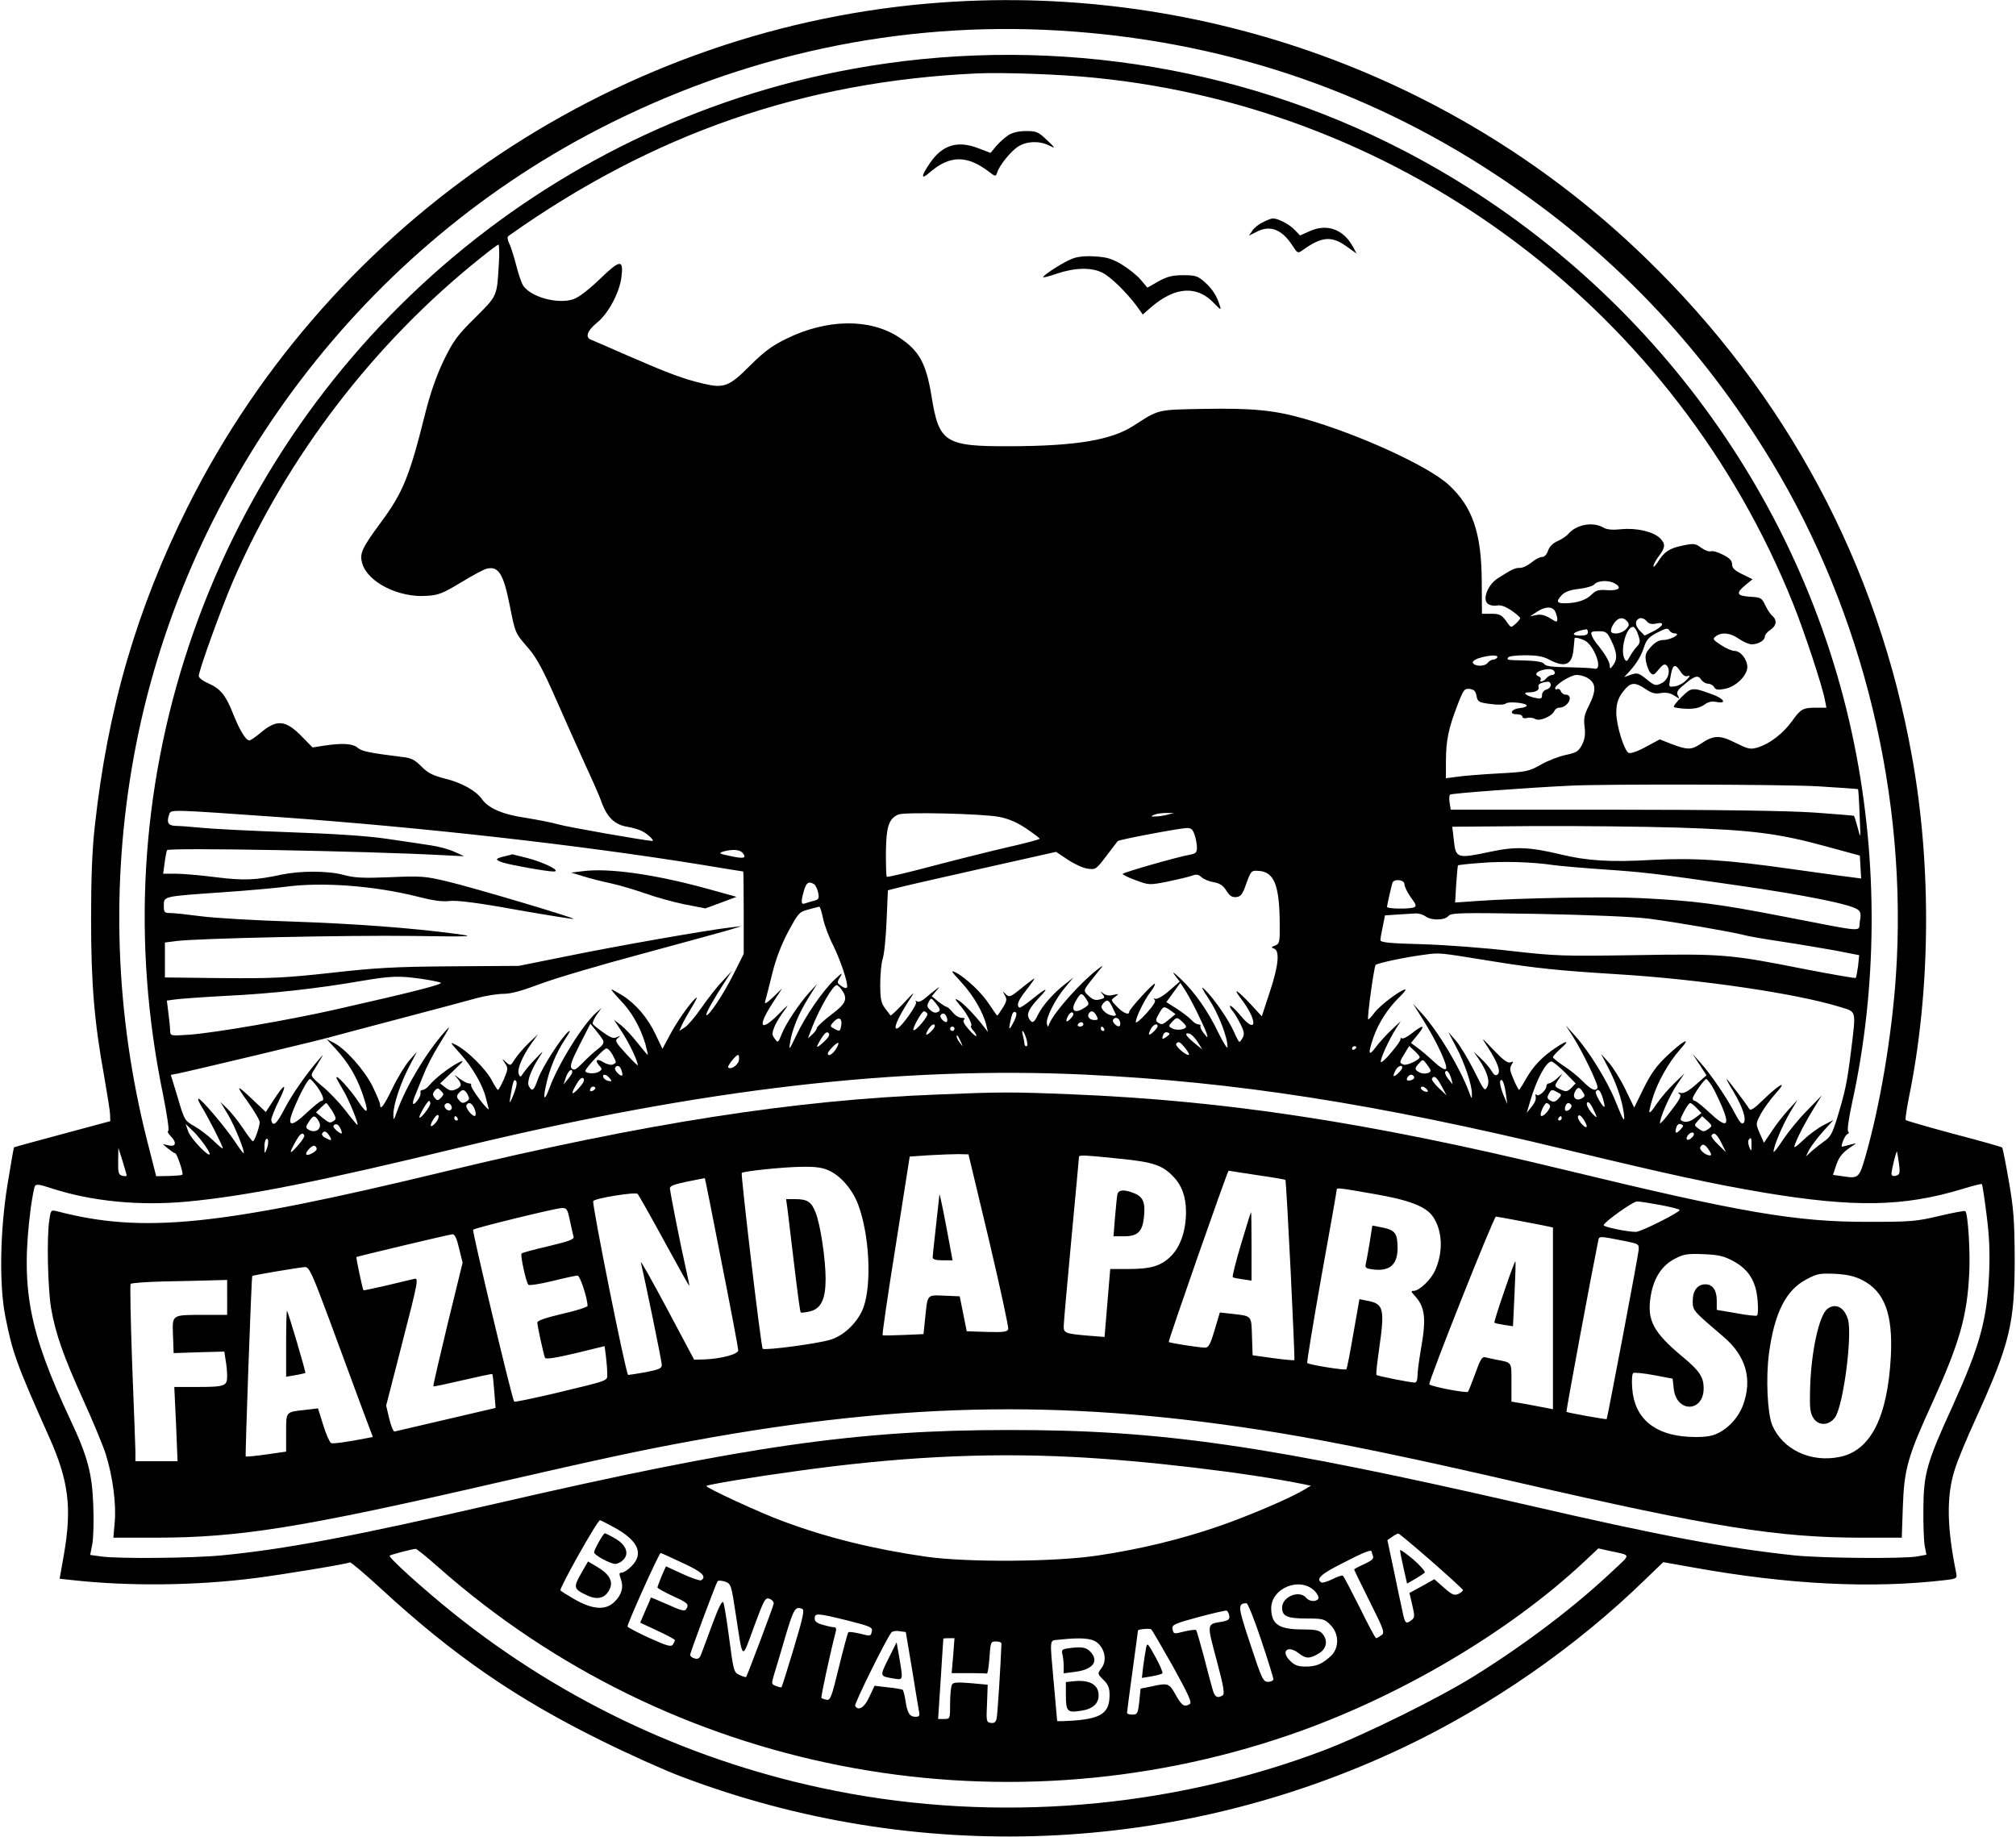 <?xml version="1.0" standalone="no"?>
<!DOCTYPE svg PUBLIC "-//W3C//DTD SVG 20010904//EN"
 "http://www.w3.org/TR/2001/REC-SVG-20010904/DTD/svg10.dtd">
<svg version="1.0" xmlns="http://www.w3.org/2000/svg"
 width="923pt" height="841pt" viewBox="0 0 923 841"
 preserveAspectRatio="xMidYMid meet">

<g transform="translate(0,841) scale(0.1,-0.1)"
fill="#000000" stroke="none">
<path d="M4315 8399 c-1471 -104 -2793 -987 -3455 -2308 -234 -469 -367 -924
-426 -1464 -12 -104 -17 -237 -17 -422 0 -295 14 -470 60 -723 14 -81 27 -160
27 -176 l1 -29 -219 -59 c-121 -32 -221 -60 -222 -61 -1 -1 -15 -79 -30 -172
-34 -212 -38 -456 -10 -600 32 -165 52 -221 200 -552 91 -203 106 -326 68
-544 l-19 -107 56 -6 c259 -29 567 -26 839 9 133 17 423 65 434 72 4 2 69 -53
144 -122 330 -304 617 -502 1009 -695 121 -60 285 -134 365 -164 1075 -407
2265 -359 3302 132 405 192 794 462 1113 773 l80 77 135 -24 c438 -79 820 -98
1158 -58 51 6 53 8 48 33 -43 211 -45 353 -6 474 11 37 56 146 100 241 153
338 174 428 174 726 -1 174 -5 228 -27 353 -14 82 -28 151 -30 153 -2 3 -101
31 -220 62 -119 32 -219 61 -222 64 -3 3 4 47 14 100 100 485 106 1059 15
1563 -157 878 -573 1657 -1220 2284 -853 828 -2026 1254 -3219 1170z m535
-129 c729 -44 1397 -264 1994 -657 524 -344 941 -778 1268 -1318 419 -693 624
-1541 568 -2355 -19 -275 -73 -593 -138 -820 -30 -104 -32 -107 -107 -95 l-43
6 15 45 c14 41 30 59 79 91 16 10 12 10 -16 2 -19 -5 -35 -9 -36 -9 -9 0 13
53 23 57 8 3 10 8 5 12 -6 4 1 55 18 134 115 524 119 1098 10 1637 -234 1161
-996 2166 -2062 2720 -769 399 -1666 532 -2528 374 -1413 -259 -2579 -1273
-3035 -2639 -221 -663 -262 -1359 -119 -2054 18 -91 30 -167 24 -169 -5 -2 0
-12 11 -23 29 -29 25 -51 -8 -43 l-28 6 25 -21 c14 -11 28 -21 32 -21 8 0 39
-92 33 -98 -2 -3 -30 -5 -62 -6 l-58 -1 -42 165 c-145 575 -166 1169 -62 1747
220 1226 1017 2306 2124 2879 662 343 1384 498 2115 454z m162 -216 c1425
-141 2663 -1074 3198 -2409 51 -127 134 -378 145 -439 l7 -36 -45 0 c-62 0
-72 -5 -112 -61 -41 -57 -102 -104 -157 -121 -35 -10 -43 -8 -102 21 -73 37
-101 36 -162 -6 -41 -27 -60 -27 -137 3 l-48 19 -63 -34 c-36 -20 -70 -32 -79
-28 -20 8 -57 125 -57 184 0 48 11 75 43 111 26 28 46 28 90 -2 28 -19 44 -24
71 -19 25 4 44 0 62 -12 25 -16 25 -16 16 1 -7 13 -3 23 22 44 52 45 70 52 84
29 7 -10 21 -19 32 -19 10 0 23 -7 28 -16 7 -12 17 -14 48 -8 51 9 104 61 104
101 -1 35 -31 73 -59 73 -12 0 -40 12 -62 27 -38 25 -39 28 -23 40 27 20 66
16 106 -12 20 -14 46 -25 58 -25 30 0 60 18 60 35 0 8 11 22 25 31 29 19 32
45 9 65 -9 7 -23 29 -32 48 -16 34 -20 36 -70 39 -61 4 -66 16 -20 54 l32 26
-47 23 c-36 17 -47 29 -47 46 0 16 -11 28 -41 43 -23 12 -47 19 -56 16 -8 -3
-27 4 -44 16 -27 20 -33 21 -86 10 -60 -12 -85 -29 -114 -77 -11 -16 -19 -24
-19 -17 0 7 11 28 25 46 31 41 31 57 3 84 -32 29 -108 46 -176 39 -40 -4 -65
-2 -82 8 -48 28 -125 13 -161 -31 -8 -9 -29 -23 -47 -31 -21 -9 -37 -24 -44
-43 -6 -19 -17 -30 -28 -30 -10 0 -32 -11 -48 -25 -17 -14 -40 -25 -53 -25
-24 0 -34 -5 -102 -48 -46 -30 -72 -97 -44 -117 9 -7 28 -10 42 -7 17 3 38 -5
65 -23 22 -15 40 -31 40 -35 0 -4 -9 -15 -21 -26 -20 -18 -21 -18 -35 1 -27
40 -36 45 -77 45 l-42 0 -1 148 c-1 222 -42 342 -152 443 -94 86 -413 232
-664 303 -133 38 -237 48 -455 44 -217 -4 -205 -1 -323 -77 -102 -66 -263 -93
-565 -94 -299 -1 -326 16 -360 229 -25 151 -56 208 -148 269 -133 88 -330 86
-517 -6 -67 -33 -103 -60 -167 -124 -95 -95 -118 -104 -215 -81 -91 22 -153
45 -333 123 -88 39 -168 73 -177 77 -31 10 -20 42 27 80 51 42 101 136 110
206 11 84 -5 83 -98 -7 -52 -50 -98 -85 -122 -93 -72 -24 -195 10 -230 63 -8
13 -23 57 -33 98 -11 41 -25 85 -32 98 -6 13 -8 26 -3 30 661 469 1353 709
2148 745 119 5 383 -4 537 -20z m-2728 -851 c-9 -152 -6 -145 -109 -248 -83
-82 -99 -105 -144 -196 -34 -72 -61 -149 -86 -249 -70 -280 -100 -355 -200
-490 -90 -122 -100 -145 -86 -191 26 -85 166 -156 294 -147 54 3 74 11 157 61
52 32 105 60 117 63 55 14 78 -22 107 -169 26 -129 23 -123 87 -197 36 -42 66
-98 124 -230 42 -96 103 -231 134 -300 32 -69 67 -147 76 -175 25 -67 60 -101
116 -110 24 -4 56 -13 70 -21 25 -12 57 -44 46 -44 -27 0 -393 64 -432 76 -27
8 -95 21 -150 30 -104 15 -170 44 -199 86 -27 38 -93 75 -168 93 -58 15 -79
26 -109 56 -29 30 -46 39 -85 43 -152 19 -187 26 -206 42 -22 20 -71 23 -155
10 l-52 -8 -49 50 c-74 76 -115 80 -189 17 -23 -19 -46 -35 -51 -35 -17 0 -46
49 -76 125 -33 83 -56 111 -113 137 -24 10 -43 25 -43 33 0 25 103 310 157
435 247 569 645 1089 1133 1479 41 33 78 61 82 61 4 0 5 -39 2 -87z m5107
-1463 c37 -20 22 -35 -31 -32 -41 3 -53 0 -74 -21 -24 -24 -65 -38 -119 -39
-39 -1 -44 8 -18 36 16 17 38 25 81 30 32 4 64 13 70 21 14 17 63 20 91 5z
m-271 -129 c5 -11 10 -27 10 -36 0 -15 -4 -14 -34 5 -24 14 -43 19 -63 14
l-28 -6 30 20 c39 26 72 27 85 3z m330 -46 c10 -13 10 -19 -5 -35 -17 -19 -55
-27 -68 -14 -3 4 -1 16 5 28 20 38 47 46 68 21z m90 0 c9 -11 22 -14 42 -10
42 10 35 -11 -12 -35 l-40 -20 -20 20 c-20 20 -26 41 -13 53 11 12 30 8 43 -8z
m-40 -61 c11 -31 10 -38 -8 -57 -11 -12 -25 -33 -32 -46 -10 -19 -14 -21 -21
-10 -23 37 5 149 38 149 6 0 17 -16 23 -36z m168 6 c32 -1 -19 -30 -52 -30
-20 0 -38 -10 -58 -32 -24 -27 -27 -37 -22 -67 4 -20 13 -43 20 -51 13 -13 17
-11 38 15 18 22 27 27 36 19 21 -21 8 -68 -23 -82 -27 -13 -31 -12 -68 18 -36
29 -43 31 -72 21 l-31 -11 25 27 c34 38 53 70 68 116 10 29 23 43 59 61 39 20
48 22 55 10 4 -8 16 -14 25 -14z m-398 5 c0 -11 -11 -15 -37 -15 -49 0 -28 20
30 29 4 0 7 -6 7 -14z m108 -40 c26 -53 28 -84 7 -111 -13 -18 -14 -18 -15 -1
0 17 -23 56 -61 102 -9 11 -19 28 -22 38 -5 14 0 17 31 17 35 0 40 -3 60 -45z
m-125 4 c46 -21 90 -142 46 -130 -8 2 -60 5 -117 6 -76 1 -106 5 -112 15 -6 9
-32 14 -82 16 -91 2 -90 2 -83 14 3 6 39 10 78 10 53 0 82 -5 110 -20 71 -38
104 -25 111 45 3 28 5 51 5 53 2 5 21 1 44 -9z m-398 -79 c-3 -5 -12 -10 -19
-10 -8 0 -19 -7 -26 -16 -15 -17 -61 -15 -67 2 -2 6 11 16 29 21 43 14 91 16
83 3z m840 -66 c11 -17 22 -23 33 -19 12 4 10 -1 -7 -18 -12 -14 -36 -27 -52
-29 -29 -4 -29 -4 -23 31 11 71 21 78 49 35z m-577 -1 c2 -7 -3 -13 -11 -13
-8 0 -20 -7 -27 -15 -13 -16 -35 -21 -26 -6 3 5 -2 12 -11 15 -19 8 -8 22 22
29 30 7 48 4 53 -10z m145 -24 c45 -24 48 -57 11 -131 -21 -41 -24 -59 -19
-97 4 -34 1 -55 -12 -81 -16 -30 -25 -36 -73 -46 -30 -6 -82 -26 -114 -44 -56
-32 -66 -34 -195 -41 -75 -4 -160 -11 -188 -15 l-53 -7 0 79 c1 95 10 143 51
251 29 76 33 81 58 79 20 -3 27 -10 31 -32 5 -27 10 -30 63 -37 37 -5 63 -4
71 2 13 11 96 3 96 -10 0 -4 -14 -9 -32 -11 -39 -4 -51 -28 -14 -28 14 0 26
-5 26 -11 0 -7 9 -9 21 -6 12 3 29 1 38 -5 20 -12 78 13 88 38 3 7 13 14 22
14 42 1 69 60 27 60 -7 0 -17 7 -20 16 -3 8 -10 12 -16 9 -5 -3 -10 -2 -10 4
0 16 72 61 98 61 13 0 33 -5 45 -11z m-163 -35 c0 -9 -9 -18 -20 -21 -11 -3
-20 -14 -20 -25 0 -17 -5 -19 -32 -13 -41 9 -60 25 -31 25 33 0 52 10 47 25
-5 12 11 21 44 24 6 0 12 -6 12 -15z m1224 -464 c99 -6 181 -12 183 -13 1 -2
5 -55 7 -118 5 -112 5 -113 -8 -61 -8 30 -16 55 -18 57 -1 1 -84 8 -183 15
-117 8 -442 13 -922 13 l-741 0 -5 31 c-3 17 -2 34 2 38 5 6 361 32 551 41
169 8 975 6 1134 -3z m-7044 -141 c656 -47 1370 -127 1938 -219 101 -17 184
-30 185 -30 1 0 2 -85 2 -188 l0 -189 -47 -94 c-47 -93 -115 -195 -124 -186
-5 5 35 76 88 157 l29 45 -46 -50 c-26 -27 -68 -82 -95 -121 -27 -39 -60 -78
-74 -87 l-26 -17 12 27 c7 16 28 53 46 83 19 30 27 49 18 41 -26 -22 -87 -108
-121 -173 l-32 -60 -31 65 c-35 75 -89 139 -151 179 -25 15 -48 28 -51 28 -4
0 14 -21 39 -48 53 -54 92 -124 115 -199 8 -29 13 -53 12 -53 -2 0 -22 24 -46
54 -23 30 -57 66 -75 81 l-34 26 38 -58 c33 -51 71 -131 71 -150 0 -3 -24 20
-54 53 -48 52 -52 60 -37 72 14 12 14 12 -4 4 -15 -8 -28 -4 -63 21 -24 17
-46 35 -48 39 -3 5 5 23 17 41 l23 32 -23 -20 c-61 -53 -176 -237 -216 -348
-22 -59 -30 -54 -16 11 16 76 47 152 87 212 24 36 29 48 14 35 -35 -32 -118
-162 -137 -215 -19 -54 -27 -60 -42 -32 -10 20 11 76 50 135 19 28 16 27 -17
-8 -22 -22 -46 -51 -56 -65 -15 -23 -17 -23 -23 -7 -9 21 17 82 59 141 l29 41
-42 -40 c-23 -22 -51 -55 -63 -73 -20 -32 -21 -33 -41 -15 -20 18 -20 18 -5
-5 15 -22 14 -27 -5 -73 -12 -26 -24 -49 -27 -49 -3 0 -16 20 -29 45 -27 51
-111 134 -161 160 -33 17 -32 16 18 -40 53 -58 103 -144 116 -200 4 -16 10
-39 13 -50 3 -11 -15 7 -40 40 -25 33 -43 63 -40 67 2 5 -2 8 -10 8 -8 0 -27
10 -43 22 -26 20 -27 20 -11 2 23 -27 22 -39 -6 -51 -19 -9 -28 -7 -48 8 l-24
19 59 56 c51 48 54 54 25 39 -43 -22 -108 -73 -132 -102 -10 -13 -25 -23 -32
-23 -8 0 -12 -6 -10 -12 3 -7 -4 -24 -15 -38 -23 -29 -26 -12 -6 33 7 18 24
58 36 89 12 31 42 90 67 130 57 93 60 99 28 63 -84 -95 -176 -249 -216 -360
-16 -46 -18 -47 -18 -19 -1 44 33 147 74 224 l34 65 -35 -40 c-19 -22 -54 -79
-77 -127 -40 -82 -57 -105 -57 -74 0 7 -16 45 -35 84 -38 75 -123 170 -177
198 l-33 17 42 -45 c57 -63 92 -121 120 -198 34 -97 29 -111 -16 -44 -37 56
-101 126 -101 111 0 -4 14 -29 30 -56 26 -42 75 -161 66 -161 -2 0 -27 30 -56
68 -29 37 -77 87 -107 111 -51 43 -52 46 -38 68 8 13 22 35 31 51 16 27 16 27
-2 6 -57 -64 -127 -164 -161 -230 -36 -70 -54 -86 -61 -52 -1 8 15 49 36 91
41 83 25 80 -29 -5 l-32 -49 -51 48 c-85 81 -91 81 -32 -1 31 -43 56 -86 55
-95 -1 -22 -24 -86 -31 -86 -4 0 -24 27 -46 60 -22 33 -55 74 -72 90 l-31 30
35 -58 c31 -52 81 -177 71 -177 -2 0 -20 24 -39 53 -44 66 -155 197 -167 197
-5 0 2 -17 15 -38 28 -45 96 -178 96 -189 0 -4 -19 11 -42 34 -24 23 -63 53
-88 67 -44 25 -46 27 -76 130 l-32 105 32 6 c68 14 663 156 691 165 17 5 161
43 320 85 160 42 321 85 360 96 38 10 92 19 120 19 35 0 85 14 170 46 66 25
280 88 475 140 195 53 375 102 400 110 l45 14 -50 -6 c-106 -12 -521 -85 -741
-130 l-229 -46 -310 -2 c-261 -2 -348 -7 -550 -30 -211 -23 -272 -26 -500 -24
l-260 3 0 80 0 80 55 7 c97 12 775 27 1080 23 282 -4 291 -3 195 10 -205 27
-459 46 -750 56 -165 5 -351 16 -413 24 -62 8 -126 15 -143 15 -26 0 -29 3
-29 34 0 43 -6 42 270 61 118 8 247 20 285 25 169 23 406 5 603 -44 73 -19
116 -25 150 -21 33 4 124 -7 306 -40 143 -25 261 -44 262 -42 6 5 -468 146
-580 172 -100 24 -120 25 -260 19 -122 -5 -163 -3 -211 10 -73 20 -198 20
-285 2 -121 -26 -172 -28 -302 -12 -69 9 -152 16 -183 16 l-58 0 7 52 c4 29 9
54 11 56 12 12 905 -4 1260 -23 l100 -5 -44 20 c-25 12 -74 25 -110 30 -36 6
-127 19 -201 30 -89 13 -240 23 -445 30 -170 6 -350 15 -400 20 -49 5 -105 9
-122 9 -34 1 -42 17 -27 56 8 19 11 19 504 -16z m3295 1 c41 -8 80 -24 123
-53 34 -23 62 -44 62 -47 0 -3 -66 -21 -147 -39 -82 -19 -238 -58 -348 -87
-109 -29 -202 -51 -205 -48 -3 3 -4 55 -4 115 2 116 13 150 57 170 29 12 383
4 462 -11z m770 10 c-16 -4 -41 -8 -55 -8 -23 -1 -23 0 -5 8 11 5 36 8 55 8
l35 0 -30 -8z m2338 -59 c338 -11 459 -26 677 -86 l155 -42 3 -52 3 -53 -53 7
c-29 3 -147 20 -263 36 -302 43 -450 52 -645 42 -185 -11 -296 -4 -418 26
-138 33 -204 36 -316 12 -156 -33 -161 -32 -170 54 l-7 60 371 3 c205 1 503
-2 663 -7z m-2214 -32 c6 -18 11 -44 11 -59 0 -23 -5 -28 -32 -33 -61 -11
-308 -82 -308 -88 0 -4 27 -17 60 -29 60 -22 61 -23 147 -6 47 10 97 22 111
27 19 7 29 6 43 -7 11 -10 36 -20 56 -23 28 -5 43 -15 58 -39 15 -24 26 -31
45 -29 21 2 29 12 46 62 21 57 23 60 54 58 73 -3 98 -64 99 -241 1 -86 -1 -93
-21 -101 -18 -6 -19 -9 -5 -14 27 -10 21 -78 -20 -200 l-36 -110 -46 50 c-64
69 -92 87 -50 32 77 -100 76 -171 -1 -79 -23 28 -45 48 -48 45 -3 -2 2 -13 10
-22 9 -10 25 -37 37 -61 17 -33 19 -47 11 -62 -6 -11 -13 -20 -16 -20 -2 0
-14 21 -25 47 -23 53 -94 156 -134 193 -19 18 -14 7 19 -43 43 -64 86 -174 86
-220 0 -12 -18 17 -41 63 -48 101 -110 189 -175 250 -32 30 -40 35 -25 15 l22
-29 -48 -42 c-26 -23 -54 -39 -63 -37 -10 3 -11 2 -4 -4 8 -5 -4 -25 -37 -62
-27 -30 -49 -48 -49 -40 1 22 38 100 67 137 14 18 23 35 20 38 -5 6 -117 -116
-117 -128 0 -18 -28 -6 -56 23 -29 30 -29 31 -9 45 19 15 19 15 -8 9 -17 -5
-34 -2 -45 6 -15 13 -16 12 -4 -3 12 -15 11 -18 -13 -24 -20 -5 -32 -1 -51 17
-27 25 -28 21 36 101 35 43 35 43 5 20 -79 -61 -198 -195 -220 -247 -7 -19 -8
-19 -12 -2 -6 25 38 113 84 167 l38 45 -42 -33 c-53 -42 -100 -96 -121 -138
-18 -38 -27 -42 -41 -17 -12 22 0 46 47 96 48 50 35 47 -32 -7 -30 -25 -57
-42 -60 -39 -13 13 -4 33 34 82 22 28 38 51 36 51 -3 0 -30 -20 -59 -44 -51
-41 -56 -43 -72 -28 -16 16 -16 16 -5 -4 11 -18 10 -27 -9 -58 -13 -20 -24
-36 -25 -36 -2 0 -17 22 -35 49 -34 54 -108 124 -156 149 -25 12 -20 5 27 -46
55 -60 100 -138 114 -197 l7 -30 -23 30 c-37 48 -93 106 -115 117 -15 8 -13 3
8 -22 33 -38 61 -90 53 -97 -3 -3 1 -12 9 -20 8 -8 15 -19 15 -25 0 -6 -15 6
-34 28 -23 26 -30 41 -22 46 6 5 2 8 -11 8 -12 0 -30 11 -41 25 -11 14 -24 25
-28 25 -5 1 -22 12 -39 25 l-29 24 19 23 c20 23 20 23 0 8 -11 -8 -32 -25 -47
-38 -16 -14 -31 -21 -39 -17 -8 5 -10 4 -5 -3 6 -11 -66 -113 -85 -120 -23 -9
0 46 53 128 29 44 28 44 -26 -14 -31 -33 -57 -57 -59 -55 -2 2 -13 17 -25 33
-18 24 -22 42 -22 110 0 45 5 97 11 116 7 19 15 98 18 174 l6 140 55 14 c30 8
203 47 385 88 l330 74 54 -36 c30 -20 71 -39 91 -41 36 -5 39 -3 85 58 27 35
50 66 52 68 5 7 282 59 315 60 21 1 28 -5 37 -30z m-2069 -84 c20 -24 6 -28
-57 -14 -50 10 -54 13 -33 20 42 12 77 10 90 -6z m3715 -56 c33 -4 132 -13
220 -19 192 -13 244 -19 630 -75 299 -43 507 -85 540 -109 14 -10 16 -21 10
-55 -8 -49 38 -52 -355 24 -289 56 -400 71 -645 83 -149 8 -557 1 -752 -13
l-101 -7 5 83 c3 46 7 85 8 87 1 2 47 7 101 11 104 9 239 5 339 -10z m-685
-87 c0 -11 13 -37 29 -60 25 -33 27 -41 15 -46 -23 -9 -124 -7 -124 2 1 10 20
94 25 110 7 20 55 15 55 -6z m-2703 0 c7 -4 15 -22 19 -39 5 -26 3 -31 -19
-37 -14 -3 -32 -9 -41 -12 -19 -7 -20 6 -5 59 10 36 22 44 46 29z m41 -156 c6
-30 27 -86 46 -123 35 -71 70 -176 64 -193 -2 -6 -13 -4 -25 5 -22 15 -22 17
-6 43 13 21 8 19 -26 -13 -55 -52 -134 -167 -176 -257 -31 -65 -34 -69 -28
-33 9 61 40 136 84 206 l40 64 -37 -40 c-45 -50 -107 -143 -124 -187 -18 -44
-18 -44 -34 -22 -12 16 -12 24 0 54 8 19 29 53 46 75 23 31 17 27 -27 -18 -87
-87 -99 -57 -23 58 l39 60 -41 -40 c-31 -29 -41 -34 -37 -20 3 11 18 67 32
125 17 70 42 135 74 195 46 85 50 90 92 101 24 7 47 12 50 13 3 1 11 -23 17
-53z m2758 9 c26 -20 88 -19 105 1 13 15 50 16 409 10 247 -5 438 -13 510 -22
123 -16 371 -59 431 -74 20 -6 96 -19 170 -30 74 -11 185 -30 248 -41 l113
-22 -5 -50 c-4 -27 -8 -52 -11 -54 -2 -3 -107 16 -233 40 -342 68 -378 71
-777 64 -331 -5 -362 -4 -566 19 -118 14 -302 28 -407 31 -151 4 -193 8 -193
19 0 7 5 36 11 63 l10 50 57 4 c31 2 69 4 83 5 14 1 34 -5 45 -13z m301 -205
c203 -33 314 -44 573 -60 380 -23 823 -88 1024 -150 77 -24 74 -11 51 -200
-18 -146 -27 -186 -62 -303 -22 -72 -32 -92 -57 -109 -17 -12 -44 -33 -60 -47
l-28 -26 15 31 c9 16 37 54 63 83 l48 53 -43 -22 c-24 -12 -66 -42 -93 -68
-42 -39 -48 -42 -39 -19 15 40 50 106 88 167 l34 55 -68 -70 c-38 -38 -87 -99
-111 -135 -23 -36 -42 -59 -42 -53 0 24 40 120 75 179 l35 59 -41 -45 c-23
-25 -58 -69 -77 -99 l-36 -53 -19 43 c-19 44 -19 44 4 88 13 24 43 66 68 94
59 65 20 46 -57 -29 -42 -41 -58 -51 -64 -40 -11 20 -99 136 -103 136 -2 0 12
-26 31 -57 43 -72 62 -129 46 -145 -7 -7 -18 5 -38 43 -34 67 -111 181 -159
234 l-36 40 32 -49 32 -49 -49 -43 c-34 -30 -55 -41 -69 -38 -15 4 -16 3 -6
-4 11 -8 3 -24 -38 -77 -28 -38 -51 -63 -51 -57 0 26 44 126 77 175 l35 52
-47 -45 c-26 -25 -62 -67 -81 -95 -38 -56 -41 -52 -18 26 21 71 72 163 125
223 58 65 17 44 -64 -33 -43 -41 -70 -79 -102 -144 l-43 -88 -40 83 c-22 46
-57 101 -76 123 l-36 40 34 -65 c36 -70 61 -141 70 -204 7 -52 0 -42 -38 53
-38 94 -121 228 -183 297 l-44 49 30 -47 c43 -65 122 -229 115 -239 -10 -17
-29 -8 -67 30 -21 22 -61 54 -88 71 -27 18 -49 36 -49 40 0 4 16 22 35 39 43
38 32 40 -21 5 -62 -41 -104 -85 -136 -141 -16 -29 -32 -53 -33 -53 -2 0 -14
21 -25 48 -17 38 -19 51 -10 66 10 16 9 18 -5 12 -13 -4 -33 11 -76 56 -59 62
-59 62 -29 16 47 -72 62 -114 47 -127 -10 -8 -17 -3 -29 17 -9 15 -31 41 -49
57 l-32 30 22 -32 c40 -59 54 -103 40 -129 -11 -22 -15 -17 -60 74 -27 53 -64
115 -83 137 l-35 40 34 -65 c40 -74 75 -179 74 -219 0 -24 -1 -24 -13 9 -41
110 -140 276 -216 360 l-41 45 47 -75 c63 -100 115 -213 104 -224 -6 -6 -28 8
-57 35 -26 24 -60 53 -76 64 l-27 20 31 38 c37 45 26 48 -26 7 -20 -16 -41
-27 -46 -24 -5 3 -8 2 -7 -3 2 -5 -17 -32 -42 -61 -24 -30 -46 -49 -48 -44 -4
12 38 104 69 152 l22 35 -42 -40 c-24 -22 -56 -58 -72 -79 -34 -46 -37 -31
-10 47 23 65 66 131 118 182 20 19 32 35 27 35 -19 0 -114 -71 -140 -105 -15
-20 -28 -34 -30 -32 -6 6 27 241 34 249 9 9 137 36 223 47 73 10 64 10 306
-29z m-4900 -81 c43 -6 84 -15 91 -18 12 -7 -120 -41 -478 -122 -216 -49 -553
-107 -671 -116 -89 -6 -89 -6 -90 18 0 13 -4 50 -8 81 l-7 57 36 5 c19 3 127
11 240 17 206 10 412 33 615 68 134 23 172 24 272 10z m3553 -152 c21 -43 42
-88 45 -100 6 -21 5 -21 -14 3 -11 13 -17 28 -15 32 3 4 -1 8 -9 8 -8 0 -22 9
-32 20 -10 11 -40 34 -66 51 l-49 31 32 44 32 44 18 -27 c11 -16 37 -63 58
-106z m-1626 101 c29 -41 20 -63 -49 -114 -35 -27 -64 -54 -65 -60 0 -6 -9
-19 -21 -30 l-20 -18 20 53 c36 90 95 191 112 191 4 0 15 -10 23 -22z m1119
-42 c15 -23 15 -25 -8 -40 -46 -30 -66 -13 -38 34 21 36 26 37 46 6z m-679
-59 c-10 -6 -22 -3 -34 8 -16 14 -17 21 -8 38 11 20 11 20 34 -8 20 -26 21
-31 8 -38z m797 26 c7 -16 15 -31 17 -35 8 -17 -36 -7 -53 12 -15 16 -15 22
-5 35 18 21 25 19 41 -12z m268 -19 l23 -17 -28 -23 c-33 -27 -34 -27 -53 -15
-11 7 -10 14 5 40 21 36 22 36 53 15z m-1113 -15 c6 -10 -55 -83 -64 -75 -6 7
38 86 48 86 5 0 12 -5 16 -11z m398 -32 c-23 -45 -27 -47 -19 -7 9 44 14 52
26 45 5 -4 2 -20 -7 -38z m260 12 c-21 -24 -29 -18 -14 10 6 12 16 19 21 15 6
-4 4 -13 -7 -25z m116 11 c9 -17 8 -20 -9 -20 -22 0 -35 15 -26 30 10 16 23
12 35 -10z m-686 -6 c4 -9 4 -19 1 -22 -7 -8 -35 19 -29 29 8 14 21 11 28 -7z
m-482 -35 c-5 -32 -7 -33 -32 -19 -21 11 -21 12 -4 31 22 25 40 19 36 -12z
m1275 16 c3 -9 3 -19 -1 -22 -8 -9 -37 18 -30 28 8 14 24 11 31 -6z m285 -2
c10 -9 18 -19 18 -23 0 -14 -43 -19 -62 -9 -19 10 -19 12 -2 30 21 23 23 23
46 2z m-452 -13 c0 -5 -7 -10 -16 -10 -8 0 -12 5 -9 10 3 6 10 10 16 10 5 0 9
-4 9 -10z m-2200 -71 c7 -13 2 -23 -23 -42 -17 -13 -49 -42 -69 -63 -30 -31
-40 -36 -50 -26 -10 10 -3 32 36 109 l49 96 24 -29 c13 -16 28 -36 33 -45z
m1520 63 c0 -5 -9 -17 -20 -27 -23 -21 -26 -14 -8 15 13 20 28 27 28 12z
m1020 0 c0 -5 -9 -17 -20 -27 -22 -20 -26 -14 -10 16 11 19 30 26 30 11z
m-930 -12 c0 -5 -4 -10 -10 -10 -5 0 -10 5 -10 10 0 6 5 10 10 10 6 0 10 -4
10 -10z m685 0 c3 -5 1 -10 -4 -10 -6 0 -11 5 -11 10 0 6 2 10 4 10 3 0 8 -4
11 -10z m-1283 -60 c-37 -34 -40 -30 -11 17 16 25 25 31 32 24 8 -8 2 -19 -21
-41z m928 11 c5 -19 5 -31 -1 -31 -5 0 -9 6 -9 13 0 6 -3 23 -7 37 -9 36 6 19
17 -19z m643 14 c-21 -16 -26 -14 -17 8 3 9 12 13 20 10 12 -4 11 -8 -3 -18z
m140 -25 l22 -35 -37 30 c-39 32 -48 48 -23 43 9 -2 26 -19 38 -38z m-1084 0
c11 -24 11 -24 -3 -6 -9 11 -16 24 -16 30 0 12 5 7 19 -24z m-573 -35 c-15
-23 -36 -34 -36 -18 0 10 43 54 48 48 3 -2 -3 -16 -12 -30z m1602 4 c13 -16
19 -29 14 -29 -16 0 -62 41 -57 51 10 14 18 10 43 -22z m782 7 c0 -3 -4 -8
-10 -11 -5 -3 -10 -1 -10 4 0 6 5 11 10 11 6 0 10 -2 10 -4z m290 -46 c0 -12
-59 -40 -74 -34 -20 8 -20 10 5 51 l21 34 24 -22 c13 -12 24 -25 24 -29z
m-3695 10 c19 -36 19 -36 -1 -44 -8 -3 -26 2 -40 10 -30 20 -43 11 -21 -14 15
-16 15 -19 -2 -29 -17 -11 -61 -8 -61 4 0 12 85 103 96 103 8 0 20 -13 29 -30z
m578 -25 c-5 -22 -37 -44 -49 -32 -6 5 35 57 45 57 5 0 6 -11 4 -25z m3167
-46 c0 -13 -32 -19 -51 -9 -23 13 -24 18 -2 42 17 19 18 19 35 -4 10 -13 18
-26 18 -29z m615 -9 l49 -50 -20 -21 c-18 -17 -24 -18 -47 -8 -32 14 -32 17
-10 49 l16 25 -24 -22 c-14 -13 -31 -23 -37 -23 -7 0 -12 -6 -12 -13 0 -18
-35 -49 -44 -40 -4 5 -7 4 -6 -2 4 -18 0 -30 -20 -55 l-20 -25 16 54 c29 100
73 181 97 181 7 0 35 -23 62 -50z m-4321 14 c11 -30 6 -37 -14 -19 -11 10 -17
22 -14 26 8 14 21 11 28 -7z m3576 8 c0 -5 -9 -17 -20 -27 -22 -20 -26 -14
-10 16 11 19 30 26 30 11z m-3800 -21 c0 -5 -9 -19 -20 -32 l-20 -24 11 33
c10 29 29 45 29 23z m4025 -31 l6 -25 -20 25 c-11 13 -17 28 -14 33 7 12 19
-3 28 -33z m-1675 20 c686 -33 1324 -132 2202 -344 473 -114 678 -158 903
-196 415 -69 640 -65 908 16 48 15 89 25 91 23 2 -2 12 -65 21 -139 13 -99 16
-171 12 -270 -10 -215 -42 -330 -167 -607 -118 -257 -133 -310 -134 -468 -1
-71 2 -149 6 -172 l8 -41 -43 -8 c-65 -11 -438 -8 -562 5 -309 33 -614 90
-1220 230 -1193 274 -1677 345 -2380 344 -688 0 -1200 -73 -2345 -337 -658
-151 -958 -208 -1255 -237 -134 -13 -473 -16 -551 -5 l-51 7 10 52 c5 29 7
108 4 177 -5 143 -26 223 -104 388 -193 412 -229 605 -182 973 7 48 15 92 19
99 6 10 23 7 71 -9 186 -61 406 -83 629 -62 274 26 604 92 1255 250 1101 266
2006 371 2855 331z m-2179 -16 c12 -14 11 -16 -5 -13 -11 2 -21 10 -24 17 -5
17 13 15 29 -4z m3683 7 c3 -5 -1 -12 -10 -15 -20 -8 -29 -1 -19 13 8 13 22
14 29 2z m-3823 -52 c-36 -39 -40 -29 -10 20 13 22 24 30 30 24 7 -7 0 -22
-20 -44z m3949 9 l23 -43 -36 34 c-20 19 -34 38 -31 43 10 16 21 8 44 -34z
m-5146 -6 c26 -38 33 -62 18 -62 -5 0 -35 -24 -67 -54 -71 -67 -92 -65 -65 5
29 73 69 149 79 149 4 0 20 -17 35 -38z m897 -34 c-16 -39 -20 -44 -16 -20 13
80 17 94 27 84 7 -7 3 -28 -11 -64z m4544 1 l6 -44 -19 45 c-10 25 -16 51 -14
59 8 21 20 -8 27 -60z m943 39 c11 -18 32 -62 47 -97 37 -89 19 -97 -58 -25
-32 30 -62 54 -68 54 -5 0 -9 5 -9 11 0 13 52 88 62 89 3 0 15 -15 26 -32z
m-5119 -19 c-16 -10 -23 -4 -14 10 3 6 11 8 17 5 6 -4 5 -9 -3 -15z m3818 -6
c-8 -7 -37 9 -31 19 3 5 12 4 20 -3 8 -6 13 -14 11 -16z m-4518 -29 c-14 -14
-17 -14 -29 0 -10 13 -10 19 0 32 12 14 15 14 29 0 14 -15 14 -17 0 -32z
m5228 26 c11 -16 10 -21 -6 -29 -25 -14 -44 5 -30 31 12 23 21 23 36 -2z
m-5106 -11 c9 -17 8 -23 -2 -30 -19 -12 -25 -11 -39 6 -10 12 -10 18 0 30 17
20 27 19 41 -6z m4990 10 c20 -10 20 -12 4 -29 -14 -15 -22 -17 -36 -9 -15 8
-17 14 -9 29 12 23 15 24 41 9z m207 -26 c6 -20 10 -39 8 -40 -6 -7 -45 61
-40 69 10 17 21 7 32 -29z m-5368 -25 c0 -16 -49 -77 -50 -63 0 12 37 75 45
75 3 0 5 -6 5 -12z m5340 -61 c0 -5 -12 5 -26 22 -14 17 -22 36 -18 42 4 8 14
0 25 -22 10 -19 18 -38 19 -42z m-5789 27 c18 -30 19 -38 8 -45 -19 -12 -20
-12 -53 14 l-29 24 21 21 c12 12 24 22 26 22 2 0 14 -16 27 -36z m544 26 c11
-17 -5 -32 -21 -19 -7 6 -11 15 -8 20 7 12 21 11 29 -1z m107 -15 c6 -14 8
-28 4 -33 -10 -9 -48 37 -40 49 10 16 24 10 36 -16z m4924 14 c7 -12 -32 -57
-41 -47 -7 7 16 58 26 58 4 0 11 -5 15 -11z m98 2 c7 -10 -18 -34 -27 -25 -7
8 3 34 13 34 5 0 11 -4 14 -9z m574 -14 l22 -23 -30 -23 c-19 -14 -38 -20 -50
-16 -20 6 -20 7 0 46 11 21 24 39 28 39 5 0 18 -10 30 -23z m-5774 -68 c-24
-27 -30 -15 -9 18 12 17 20 23 23 15 2 -7 -4 -22 -14 -33z m5270 -18 c-9 -9
-46 37 -39 49 5 8 13 3 26 -16 10 -16 16 -30 13 -33z m-5806 28 c22 -34 -12
-62 -47 -40 -12 8 -12 13 3 35 20 31 27 32 44 5z m637 11 c3 -5 1 -10 -4 -10
-6 0 -11 5 -11 10 0 6 2 10 4 10 3 0 8 -4 11 -10z m5055 0 c0 -5 -5 -10 -11
-10 -5 0 -7 5 -4 10 3 6 8 10 11 10 2 0 4 -4 4 -10z m674 -47 c-22 -16 -26
-16 -49 1 -19 14 -19 15 -1 35 l19 21 24 -22 c23 -21 23 -23 7 -35z m-6260
-22 c-2 -2 -13 4 -24 14 -15 14 -17 20 -8 26 8 5 17 0 25 -14 6 -12 10 -24 7
-26z m6130 18 c-20 -23 -28 -18 -19 10 4 12 12 18 21 14 13 -5 13 -8 -2 -24z
m-6763 -63 c16 -21 29 -43 29 -49 0 -20 -86 69 -98 102 l-12 35 26 -25 c15
-13 40 -42 55 -63z m577 34 c14 -23 10 -25 -19 -9 -11 5 -17 14 -14 20 9 14
19 11 33 -11z m6238 -8 c-8 -9 -19 -13 -22 -9 -10 9 16 38 28 31 6 -4 4 -13
-6 -22z m-6353 11 c3 -5 -10 -26 -29 -47 -39 -45 -43 -40 -12 15 21 38 32 47
41 32z m6488 -35 l21 -43 -35 34 c-20 19 -34 38 -31 43 11 17 24 7 45 -34z
m-6660 -29 c-10 -23 -10 -23 -10 7 -1 17 2 34 7 38 11 12 14 -18 3 -45z m6798
19 c0 -31 -1 -31 -10 -10 -5 13 -7 28 -3 33 10 16 14 9 13 -23z m-6569 -18 c0
-12 -40 -33 -47 -26 -9 8 28 47 38 40 5 -3 9 -9 9 -14z m6374 -5 c12 -18 13
-25 4 -25 -21 1 -51 28 -43 39 10 17 21 13 39 -14z m-7244 -117 c0 -3 -9 -4
-20 -1 -17 5 -20 13 -19 67 l1 61 19 -60 c10 -33 19 -63 19 -67z m8114 56 c6
-46 4 -52 -14 -57 -13 -3 -20 0 -20 10 0 17 22 105 25 101 1 -2 5 -26 9 -54z
m-3789 -1344 c331 -16 803 -72 1068 -126 l29 -6 -29 -17 c-63 -39 -258 -122
-394 -169 -175 -60 -356 -104 -549 -133 -194 -30 -599 -33 -790 -6 -237 34
-454 87 -657 163 -104 38 -356 155 -349 161 6 6 215 41 406 67 463 65 861 86
1265 66z m-2089 -325 c107 -60 132 -119 75 -176 -16 -16 -36 -29 -44 -29 -13
0 -13 -5 -5 -28 14 -37 5 -73 -28 -105 -40 -40 -98 -37 -180 9 -35 20 -66 39
-68 43 -6 9 169 321 181 321 3 0 34 -16 69 -35z m3736 -151 c79 -69 144 -129
146 -133 1 -4 -8 -12 -20 -18 -20 -9 -29 -5 -67 28 l-44 39 -57 -32 -57 -31
13 -56 c12 -50 11 -57 -3 -68 -27 -21 -31 -16 -43 45 -7 31 -25 116 -40 189
l-28 132 22 15 c11 8 24 15 28 15 3 1 71 -56 150 -125z m-4544 -30 c1058 -935
2550 -1229 3896 -767 495 170 1000 467 1348 792 l66 62 49 -11 c103 -22 101
-13 22 -87 -173 -164 -397 -335 -634 -483 -162 -102 -504 -271 -695 -344 -703
-266 -1494 -332 -2235 -185 -642 127 -1240 405 -1749 813 -138 111 -299 256
-292 264 5 4 98 29 119 31 4 1 52 -38 105 -85z m4272 72 c0 -2 3 -12 6 -20 5
-12 -6 -21 -40 -37 -25 -11 -46 -22 -46 -25 0 -2 32 -68 71 -146 66 -132 70
-143 53 -155 -10 -7 -20 -13 -24 -13 -3 0 -37 63 -75 141 -39 77 -73 143 -77
145 -4 3 -26 -5 -48 -16 -22 -11 -45 -18 -50 -15 -27 16 -2 39 98 89 97 50
132 64 132 52z m-3156 -51 c90 -41 113 -63 86 -80 -5 -3 -44 10 -85 29 l-76
35 -20 -45 c-10 -25 -19 -49 -19 -52 1 -4 32 -21 70 -39 71 -32 76 -38 61 -61
-6 -10 -25 -5 -84 22 -43 19 -77 33 -77 32 0 -2 -11 -28 -25 -59 l-24 -56 79
-37 c44 -20 80 -40 80 -43 0 -3 -4 -12 -9 -20 -8 -12 -26 -7 -106 29 -53 24
-98 48 -102 53 -4 7 144 337 152 337 2 0 46 -20 99 -45z m245 -238 c33 -215
26 -210 83 -55 47 127 52 136 72 128 11 -4 20 -15 18 -23 -3 -16 -121 -329
-126 -335 -2 -1 -15 2 -29 9 -28 13 -28 12 -52 194 -9 66 -19 128 -23 138 -5
12 -20 -17 -51 -100 -24 -65 -47 -128 -52 -140 -6 -15 -14 -20 -28 -16 -12 3
-21 10 -21 17 0 11 115 319 125 336 3 5 18 4 34 -1 28 -10 29 -13 50 -152z
m2650 109 c13 -13 20 -29 17 -35 -10 -16 -41 -14 -56 4 -31 37 -110 5 -110
-45 0 -40 23 -50 115 -50 71 0 79 -2 106 -29 41 -41 41 -106 2 -143 -41 -37
-66 -48 -116 -48 -35 0 -50 6 -71 27 -44 44 -10 73 40 34 33 -26 50 -26 92 -1
37 22 43 61 15 92 -13 14 -31 18 -90 18 -108 0 -142 23 -143 96 0 94 132 147
199 80z m-245 -224 c31 -92 56 -173 56 -180 0 -6 -11 -12 -24 -12 -23 0 -29
13 -81 171 -58 174 -60 188 -18 189 6 0 36 -75 67 -168z m-2101 142 c11 -4 4
-38 -39 -181 -29 -96 -54 -176 -56 -178 -2 -1 -13 1 -25 6 -22 8 -22 9 -8 56
8 26 32 105 52 175 37 123 44 135 76 122z m1955 -31 c3 -17 -4 -22 -35 -28
-69 -11 -68 -7 -23 -175 32 -120 38 -155 28 -162 -25 -15 -37 -8 -47 30 -6 20
-24 88 -40 151 -17 62 -32 116 -35 118 -3 3 -26 0 -52 -6 -52 -13 -51 -13 -56
13 -3 17 13 24 117 52 66 18 125 31 130 30 6 -1 11 -12 13 -23z m-1748 -22
c99 -25 115 -31 112 -47 -5 -26 -4 -26 -56 -13 -26 6 -49 9 -52 6 -3 -3 -22
-74 -43 -159 -33 -136 -39 -153 -56 -150 -11 2 -22 6 -24 8 -4 4 41 210 65
302 4 15 2 22 -7 22 -8 0 -31 5 -51 11 -27 7 -38 15 -38 29 0 26 11 25 150 -9z
m1490 -210 c69 -125 88 -166 78 -172 -25 -16 -37 -9 -65 41 -30 54 -35 56
-111 39 l-50 -10 -6 -60 c-6 -54 -9 -59 -31 -59 -14 0 -25 3 -25 8 0 4 11 90
25 191 14 101 25 185 25 186 0 6 55 11 61 5 4 -3 48 -79 99 -169z m-1195 -9
c15 -92 29 -179 32 -194 5 -23 2 -28 -15 -28 -27 0 -38 17 -46 72 -4 26 -10
50 -14 52 -4 2 -35 8 -68 11 l-60 7 -24 -51 c-22 -49 -50 -66 -65 -41 -5 8
140 302 166 336 5 6 22 9 37 6 l29 -4 28 -166z m189 58 l-7 -80 77 0 c42 0 79
-1 84 -2 4 -2 9 31 12 72 5 72 6 75 30 75 14 0 25 -4 25 -10 -3 -90 -18 -326
-22 -343 -4 -17 -11 -22 -27 -20 -20 3 -21 8 -17 89 l3 86 -78 7 c-59 5 -79 4
-85 -6 -5 -7 -9 -46 -9 -85 0 -73 0 -73 -28 -73 l-27 0 12 183 c6 100 12 183
12 185 1 1 12 2 26 2 l25 0 -6 -80z m659 60 c36 -29 46 -84 20 -117 -19 -26
-19 -26 9 -54 22 -21 28 -37 28 -69 0 -81 -36 -107 -160 -117 -44 -3 -80 -4
-80 -2 0 2 -7 78 -15 169 -19 217 -22 198 23 203 103 11 149 7 175 -13z"/>
<path d="M4615 7790 c-16 -11 -41 -33 -55 -50 l-25 -30 -55 21 c-96 37 -165
16 -222 -67 -42 -61 -43 -80 -2 -44 91 79 170 81 270 5 31 -24 33 -24 39 -6
10 34 65 101 98 121 39 24 96 26 140 4 31 -15 31 -14 -10 25 -39 37 -47 41
-95 41 -36 0 -63 -7 -83 -20z"/>
<path d="M5781 7392 c-19 -9 -41 -27 -48 -39 l-15 -22 38 19 c59 30 112 10
159 -61 25 -39 27 -40 48 -25 89 64 134 68 206 15 l42 -30 -15 28 c-43 82
-118 111 -199 75 l-45 -20 -24 25 c-23 25 -76 53 -100 53 -7 0 -28 -8 -47 -18z"/>
<path d="M4908 7225 c-37 -14 -122 -68 -132 -83 -3 -5 25 2 62 15 83 28 160
30 210 4 39 -20 109 -89 157 -153 l27 -38 40 35 c109 93 209 99 286 17 31 -32
34 -33 27 -12 -14 46 -34 77 -70 109 -32 28 -42 31 -98 31 -49 0 -73 -6 -113
-28 l-51 -29 -30 36 c-17 20 -56 51 -87 70 -46 27 -69 34 -124 37 -42 3 -81
-1 -104 -11z"/>
<path d="M7700 5220 c-24 -23 -40 -44 -36 -47 3 -3 30 -7 58 -8 38 -1 61 5 80
18 19 14 35 18 58 13 48 -9 33 16 -21 35 -90 33 -94 33 -139 -11z"/>
<path d="M2312 4490 c-46 -11 -48 -16 -10 -29 39 -12 201 -41 232 -41 39 0
-38 40 -117 61 -39 10 -72 18 -72 18 0 -1 -15 -5 -33 -9z"/>
<path d="M2665 4421 l-50 -6 56 -17 c30 -10 87 -24 125 -32 38 -8 108 -29 154
-45 47 -17 129 -40 182 -51 l97 -19 71 26 72 27 -119 33 c-247 69 -467 101
-588 84z"/>
<path d="M4294 3399 c-661 -25 -1349 -133 -2259 -353 -1031 -249 -1379 -285
-1776 -181 -25 6 -27 4 -33 -40 -13 -80 -7 -316 8 -405 21 -119 56 -217 146
-417 43 -94 90 -207 104 -250 33 -105 49 -232 41 -315 l-6 -68 191 0 c386 0
668 45 1575 254 471 108 653 147 894 191 979 179 1738 189 2681 34 266 -44
606 -114 1102 -229 879 -202 1178 -250 1564 -250 l181 0 5 143 c6 172 23 231
136 477 123 271 159 395 168 594 5 97 -6 270 -18 281 -2 3 -56 -7 -119 -22
-105 -25 -131 -27 -324 -27 -331 -1 -582 42 -1395 239 -896 217 -1547 316
-2255 345 -272 11 -325 11 -611 -1z m234 -667 c51 -216 91 -400 88 -408 -5
-12 -24 -14 -98 -12 l-92 3 -16 80 -16 80 -71 3 c-81 3 -76 9 -88 -110 l-7
-66 -92 -4 c-50 -2 -93 -3 -95 -1 -3 2 24 187 60 411 l64 407 90 6 c50 3 110
5 134 5 l45 -1 94 -393z m599 373 c153 -15 196 -30 245 -82 39 -40 58 -94 58
-161 0 -85 -25 -160 -69 -203 -45 -45 -91 -59 -197 -59 l-81 0 -13 -156 -13
-155 -76 6 c-104 9 -111 12 -111 43 0 15 16 194 35 397 19 204 35 373 35 378
0 10 23 9 187 -8z m-1332 -54 c55 -25 108 -87 134 -156 51 -136 63 -359 25
-469 -23 -65 -86 -129 -150 -149 -54 -18 -303 -51 -312 -42 -8 7 -101 799 -96
805 9 8 189 27 274 28 63 1 95 -3 125 -17z m1960 -21 c70 -10 129 -20 130 -22
5 -5 45 -821 41 -825 -2 -2 -46 2 -97 9 l-94 13 -3 87 c-3 97 1 92 -92 103
l-55 6 -24 -80 c-19 -65 -28 -81 -43 -81 -26 0 -162 21 -167 26 -4 3 269 784
274 784 1 0 60 -9 130 -20z m-2451 -401 c42 -211 76 -392 76 -401 0 -18 -78
-39 -157 -42 l-45 -1 -125 235 c-69 129 -122 224 -119 210 22 -93 96 -453 96
-469 0 -16 -12 -21 -72 -33 -40 -7 -77 -13 -82 -13 -10 0 -167 785 -160 796 7
13 194 43 203 33 5 -5 60 -102 122 -216 62 -114 114 -207 115 -205 1 1 -9 49
-22 107 -20 90 -61 294 -67 339 -1 11 20 19 78 31 44 9 81 16 82 16 1 -1 36
-175 77 -387z m2985 315 c159 -27 238 -57 270 -102 45 -64 50 -161 12 -247
-19 -44 -73 -95 -99 -95 -13 0 -12 -4 5 -22 48 -53 54 -103 28 -248 -8 -47
-15 -100 -15 -117 0 -20 -5 -33 -12 -33 -20 0 -171 30 -176 35 -3 2 3 55 12
118 27 187 21 208 -55 222 l-35 7 -28 -159 c-15 -87 -29 -160 -32 -162 -6 -6
-174 21 -179 29 -2 4 27 182 65 396 39 214 70 392 70 397 0 10 9 9 169 -19z
m1313 -51 c48 -9 88 -19 88 -23 0 -11 -178 -100 -200 -100 -40 0 -151 23 -148
31 6 17 134 108 152 108 11 1 59 -7 108 -16z m-4993 -70 c7 -32 14 -65 17 -74
4 -13 -17 -21 -113 -44 -65 -15 -121 -30 -125 -34 -7 -6 20 -130 31 -143 4 -4
53 3 110 17 56 14 108 25 115 25 12 0 46 -105 46 -139 0 -5 -52 -22 -115 -36
-76 -18 -115 -31 -115 -40 0 -14 27 -139 35 -161 2 -8 45 -2 138 20 l135 33 6
-45 c3 -25 6 -60 6 -78 0 -38 22 -30 -248 -95 -95 -22 -176 -39 -178 -36 -9 9
-193 781 -188 787 8 8 375 98 405 99 24 1 27 -4 38 -56z m4351 -3 c58 -11 115
-22 128 -25 l22 -5 0 -416 0 -416 -30 6 c-17 3 -59 11 -95 18 l-65 11 0 88 c0
96 4 90 -70 104 -19 4 -42 9 -51 11 -13 4 -23 -13 -44 -73 -16 -43 -31 -81
-34 -85 -7 -7 -166 23 -177 34 -7 8 295 768 305 768 4 0 53 -9 111 -20z
m-4858 -126 l16 -65 -69 -282 c-37 -154 -67 -283 -65 -284 2 -2 62 11 135 28
73 17 134 30 135 28 2 -2 6 -38 9 -80 l6 -75 -227 -53 c-125 -29 -231 -54
-236 -55 -5 0 -16 26 -24 59 l-14 60 75 292 c72 279 74 293 54 288 -12 -3 -69
-16 -126 -30 -58 -13 -106 -24 -107 -22 -4 5 -35 150 -32 152 5 3 423 103 439
104 11 1 20 -17 31 -65z m5343 33 c58 -12 60 -13 57 -42 -3 -33 -143 -769
-146 -772 -2 -3 -179 29 -184 33 -3 2 114 630 144 777 6 30 -4 30 129 4z m493
-92 c69 -38 102 -92 109 -179 3 -35 2 -66 -3 -69 -5 -3 -48 2 -96 11 l-88 15
0 43 c0 47 -19 74 -52 74 -36 0 -58 -29 -58 -75 0 -46 -1 -44 143 -167 101
-87 131 -193 87 -312 -24 -63 -78 -117 -135 -136 -23 -8 -68 -11 -116 -8 -156
9 -246 86 -256 221 -3 38 -1 67 5 71 5 3 48 -1 95 -10 l85 -16 5 -46 c12 -111
137 -109 137 2 0 51 -19 80 -95 143 -137 114 -166 169 -147 282 14 81 51 138
112 169 39 20 56 23 130 20 71 -3 94 -9 138 -33z m-6432 -262 c48 -131 113
-306 144 -390 l57 -152 -26 -5 c-87 -17 -155 -27 -165 -23 -6 3 -23 39 -36 82
l-24 77 -59 -7 c-90 -10 -87 -6 -87 -104 l0 -87 -91 -13 c-50 -7 -92 -11 -94
-9 -3 3 26 821 30 826 3 4 213 39 241 41 19 1 32 -26 110 -236z m7021 176
c101 -52 140 -155 130 -349 -15 -278 -92 -431 -233 -460 -133 -28 -262 33
-310 145 -22 53 -30 216 -15 328 25 187 78 291 172 340 49 26 61 28 131 25 56
-3 90 -11 125 -29z m-7487 -79 l0 -80 -102 0 c-155 0 -149 3 -146 -94 l3 -81
116 4 116 3 6 -39 c4 -21 7 -54 7 -74 0 -45 -10 -49 -143 -49 l-99 0 8 -170 7
-170 -97 0 -96 0 0 48 c-1 26 -7 207 -15 402 -7 195 -10 358 -7 362 4 4 70 9
147 11 77 1 175 4 218 5 l77 2 0 -80z"/>
<path d="M4301 2940 c-1 -8 -8 -73 -16 -145 -8 -71 -15 -136 -15 -142 0 -9 16
-13 45 -13 l46 0 -6 33 c-30 165 -53 279 -54 267z"/>
<path d="M5116 2943 c-2 -10 -7 -57 -11 -105 l-7 -88 50 0 c60 0 82 21 89 84
8 68 -2 95 -42 112 -46 19 -73 18 -79 -3z"/>
<path d="M3605 2878 c3 -24 17 -140 31 -258 14 -118 27 -216 30 -219 2 -2 21
0 42 5 51 12 72 56 72 149 0 90 -24 250 -46 304 -19 49 -38 61 -94 61 l-41 0
6 -42z"/>
<path d="M5682 2714 c-24 -80 -41 -148 -38 -151 2 -3 23 -7 45 -10 l41 -6 0
157 c0 86 -1 156 -2 156 -2 0 -22 -66 -46 -146z"/>
<path d="M6271 2722 c-7 -42 -15 -87 -18 -98 -4 -19 1 -22 34 -26 82 -10 117
27 111 118 -3 53 -16 65 -84 77 l-31 6 -12 -77z"/>
<path d="M6887 2498 c-27 -77 -47 -142 -45 -144 2 -2 22 -6 44 -10 l41 -6 7
147 c4 81 6 148 4 150 -2 2 -25 -60 -51 -137z"/>
<path d="M1310 2260 l0 -153 42 7 c23 4 44 9 46 10 3 4 -78 277 -84 285 -2 2
-4 -64 -4 -149z"/>
<path d="M8367 2418 c-40 -31 -77 -206 -80 -378 -2 -78 1 -101 16 -123 23 -36
71 -34 98 3 38 52 80 372 60 448 -16 56 -56 78 -94 50z"/>
<path d="M2742 1351 c-12 -21 -22 -43 -22 -48 0 -13 74 -53 97 -53 11 0 28 9
38 20 27 29 10 69 -40 97 -22 13 -43 23 -46 23 -3 0 -15 -17 -27 -39z"/>
<path d="M2660 1205 c-36 -63 -34 -71 30 -100 48 -22 83 -11 102 31 16 35 -3
68 -59 101 l-41 24 -32 -56z"/>
<path d="M6410 1312 c0 -5 7 -42 16 -81 l16 -71 37 21 c20 12 40 25 44 29 4 4
-19 31 -52 60 -34 28 -61 48 -61 42z"/>
<path d="M5247 864 c-3 -16 -9 -53 -13 -83 l-6 -53 43 7 c24 4 47 10 51 14 3
3 -11 37 -32 75 -36 65 -38 67 -43 40z"/>
<path d="M4067 815 c-40 -81 -40 -79 26 -90 43 -7 42 -9 24 98 l-12 68 -38
-76z"/>
<path d="M4887 863 c-24 -4 -28 -8 -23 -26 3 -12 6 -37 6 -55 l0 -33 53 7 c82
10 111 50 67 94 -19 19 -41 22 -103 13z"/>
<path d="M4918 713 l-38 -4 0 -57 c0 -77 6 -84 65 -75 56 7 85 32 85 71 0 49
-41 72 -112 65z"/>
</g>
</svg>
